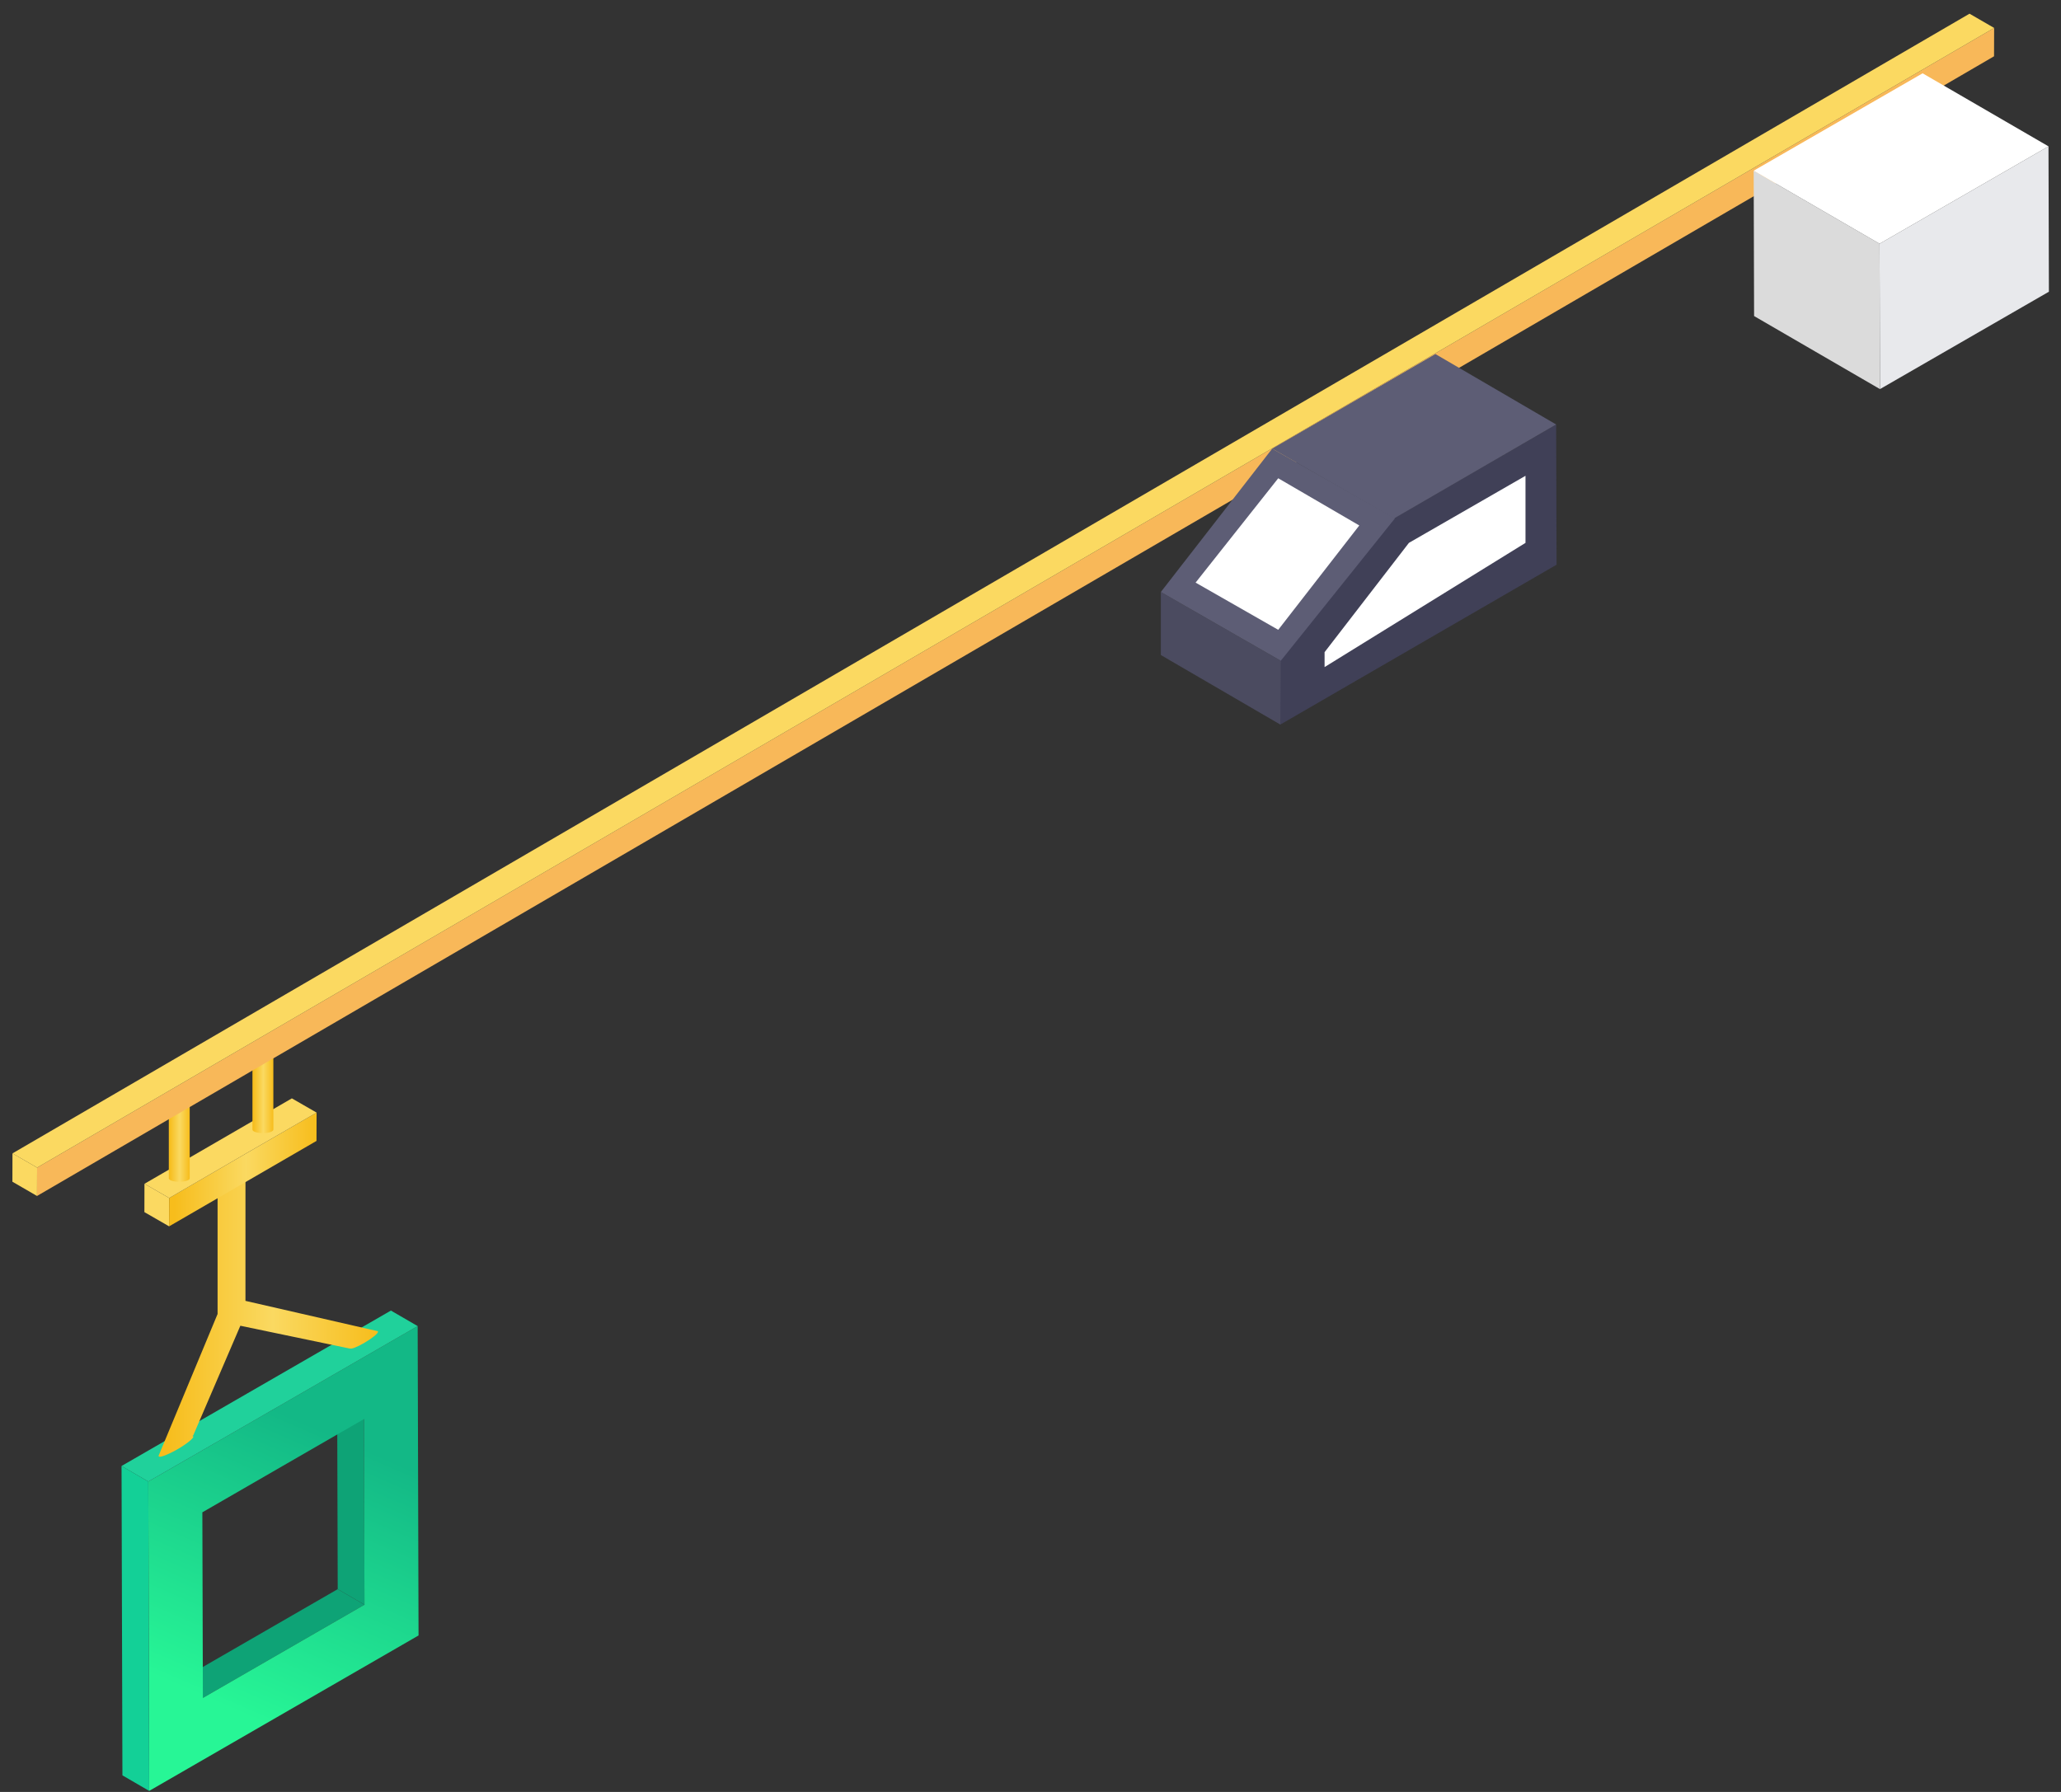 <?xml version="1.0" encoding="UTF-8"?>
<svg width="115px" height="100px" viewBox="0 0 115 100" version="1.1" xmlns="http://www.w3.org/2000/svg" xmlns:xlink="http://www.w3.org/1999/xlink">
    <rect x="0" y="0" width="115" height="100" fill="#333333" stroke="none"/>
    <!-- Generator: Sketch 61.1 (89650) - https://sketch.com -->
    <title>tower_down_crane</title>
    <desc>Created with Sketch.</desc>
    <defs>
        <linearGradient x1="59.999%" y1="21.324%" x2="43.71%" y2="85.709%" id="linearGradient-1">
            <stop stop-color="#13B886" offset="0%"></stop>
            <stop stop-color="#27F696" offset="100%"></stop>
        </linearGradient>
        <linearGradient x1="3.651%" y1="50%" x2="100%" y2="50%" id="linearGradient-2">
            <stop stop-color="#F7BD1C" offset="0%"></stop>
            <stop stop-color="#FAD961" offset="50.361%"></stop>
            <stop stop-color="#F7BD1C" offset="100%"></stop>
        </linearGradient>
        <linearGradient x1="3.651%" y1="50%" x2="100%" y2="50%" id="linearGradient-3">
            <stop stop-color="#F7BD1C" offset="0%"></stop>
            <stop stop-color="#FAD961" offset="50.361%"></stop>
            <stop stop-color="#F7BD1C" offset="100%"></stop>
        </linearGradient>
        <linearGradient x1="3.651%" y1="50%" x2="100%" y2="50%" id="linearGradient-4">
            <stop stop-color="#F7BD1C" offset="0%"></stop>
            <stop stop-color="#FAD961" offset="50.361%"></stop>
            <stop stop-color="#F7BD1C" offset="100%"></stop>
        </linearGradient>
        <linearGradient x1="3.651%" y1="50%" x2="100%" y2="50%" id="linearGradient-5">
            <stop stop-color="#F7BD1C" offset="0%"></stop>
            <stop stop-color="#FAD961" offset="50.361%"></stop>
            <stop stop-color="#F7BD1C" offset="100%"></stop>
        </linearGradient>
    </defs>
    <g id="Page-1" stroke="none" stroke-width="1" fill="none" fill-rule="evenodd">
        <g id="首页-20191225" transform="translate(-1154, -350)">
            <g id="section-01" transform="translate(0, 80)">
                <g id="插图" transform="translate(69, 56)">
                    <g id="tower_down_crane" transform="translate(1085.692, 214.764)">
                        <g id="挂钩" transform="translate(6.09, 57.815)">
                            <g id="Group-6" transform="translate(0, 14.558)">
                                <polygon id="Fill-1" fill="#0EA376" points="4.538 21.618 3.045 20.751 12.062 15.547 13.555 16.414"></polygon>
                                <polygon id="Fill-2" fill="#0EA376" points="13.555 16.414 12.062 15.547 12.032 5.188 13.526 6.055"></polygon>
                                <path d="M1.493,9.541 L1.542,26.806 L16.572,18.131 L16.523,0.867 L1.493,9.541 Z M4.509,11.259 L13.526,6.055 L13.555,16.414 L4.538,21.618 L4.509,11.259 Z" id="Fill-3" fill="url(#linearGradient-1)"></path>
                                <polygon id="Fill-4" fill="#20D19B" points="0 8.674 1.493 9.542 16.523 0.867 15.03 8.47148453e-05"></polygon>
                                <polygon id="Fill-5" fill="#13D097" points="0.049 25.938 1.542 26.805 1.493 9.541 6.35597318e-05 8.674"></polygon>
                            </g>
                            <path d="M6.915,6.983 L6.914,14.017 L14.305,15.711 L14.295,15.718 C14.305,15.723 14.31,15.732 14.31,15.744 C14.31,15.841 13.961,16.121 13.53,16.371 C13.148,16.592 12.83,16.715 12.762,16.673 L12.749,16.681 L6.629,15.405 L3.998,21.53 L3.948,21.56 C3.984,21.56 4.004,21.571 4.005,21.594 C4.01,21.701 3.592,22.032 3.062,22.333 C2.522,22.633 2.079,22.79 2.083,22.683 C2.084,22.681 2.084,22.678 2.085,22.675 L2.053,22.694 L5.362,14.741 L5.359,14.741 L5.359,6.983 L6.915,6.983 Z" id="Combined-Shape" fill="url(#linearGradient-2)"></path>
                            <g id="Group-4" transform="translate(1.275, 2.716)">
                                <polygon id="Fill-1" fill="#FBD961" points="0 6.348 1.379 7.142 1.384 5.561 0.004 4.767"></polygon>
                                <polygon id="Fill-2" fill="url(#linearGradient-3)" points="1.384 5.561 1.379 7.142 9.603 2.375 9.608 0.794"></polygon>
                                <polygon id="Fill-3" fill="#FBD961" points="8.228 5.81895607e-05 0.005 4.767 1.384 5.561 9.608 0.794"></polygon>
                            </g>
                            <path d="M2.637,2.909 L3.804,2.909 L3.804,7.177 C3.804,7.284 3.542,7.371 3.22,7.371 C2.898,7.371 2.637,7.284 2.637,7.177 L2.637,7.177 L2.637,2.909 Z" id="Combined-Shape" fill="url(#linearGradient-4)"></path>
                            <path d="M7.304,0 L8.471,0 L8.471,4.461 C8.471,4.568 8.21,4.655 7.887,4.655 C7.565,4.655 7.304,4.568 7.304,4.461 L7.304,4.461 L7.304,0 Z" id="Combined-Shape" fill="url(#linearGradient-5)"></path>
                        </g>
                        <g id="轨道">
                            <polygon id="Fill-1" fill="#FBD961" points="1.378 64.395 1.374 65.978 3.8734118e-05 65.183 0.004 63.601"></polygon>
                            <polygon id="Fill-4" fill="#F8B859" points="1.378 64.395 110.577 0.795 110.572 2.377 1.374 65.978"></polygon>
                            <polygon id="Fill-7" fill="#FBD961" points="0.004 63.601 109.203 -1.94101798e-05 110.577 0.795 1.378 64.395"></polygon>
                        </g>
                        <g id="平衡器" transform="translate(97.045, 3.327)">
                            <polygon id="Fill-1" fill="#E8E9EC" points="7.139 9.51 7.162 17.623 16.588 12.188 16.565 4.076"></polygon>
                            <polygon id="Fill-2" fill="#DBDBDB" points="0.138 13.547 7.162 17.623 7.139 9.51 0.115 5.435"></polygon>
                            <polygon id="Fill-3" fill="#FFFFFF" points="9.541 0 0.115 5.435 7.139 9.51 16.565 4.076"></polygon>
                        </g>
                        <g id="控制室" transform="translate(64.082, 18.994)">
                            <polygon id="Fill-1" fill="#404057" points="6.644 12.852 6.666 20.677 22.079 11.756 22.057 3.931"></polygon>
                            <polygon id="Fill-1-Copy" fill="#FFFFFF" points="9.135 16.637 9.135 17.469 20.346 10.537 20.346 6.794 13.841 10.537"></polygon>
                            <polygon id="Fill-2-Copy" fill="#4B4B60" points="0 16.797 6.666 20.677 6.691 17.117 0 13.278"></polygon>
                            <polygon id="Fill-3" fill="#5D5D75" points="15.32 -6.39896036e-05 6.213 5.279 13.016 9.173 22.057 3.931"></polygon>
                            <polygon id="Combined-Shape" fill="#5D5D75" points="0 13.278 6.691 17.117 13.064 9.166 6.213 5.279"></polygon>
                            <polygon id="Combined-Shape-Copy" fill="#FFFFFF" points="1.938 12.755 6.549 15.389 11.072 9.566 6.549 6.932"></polygon>
                        </g>
                    </g>
                </g>
            </g>
        </g>
    </g>
</svg>